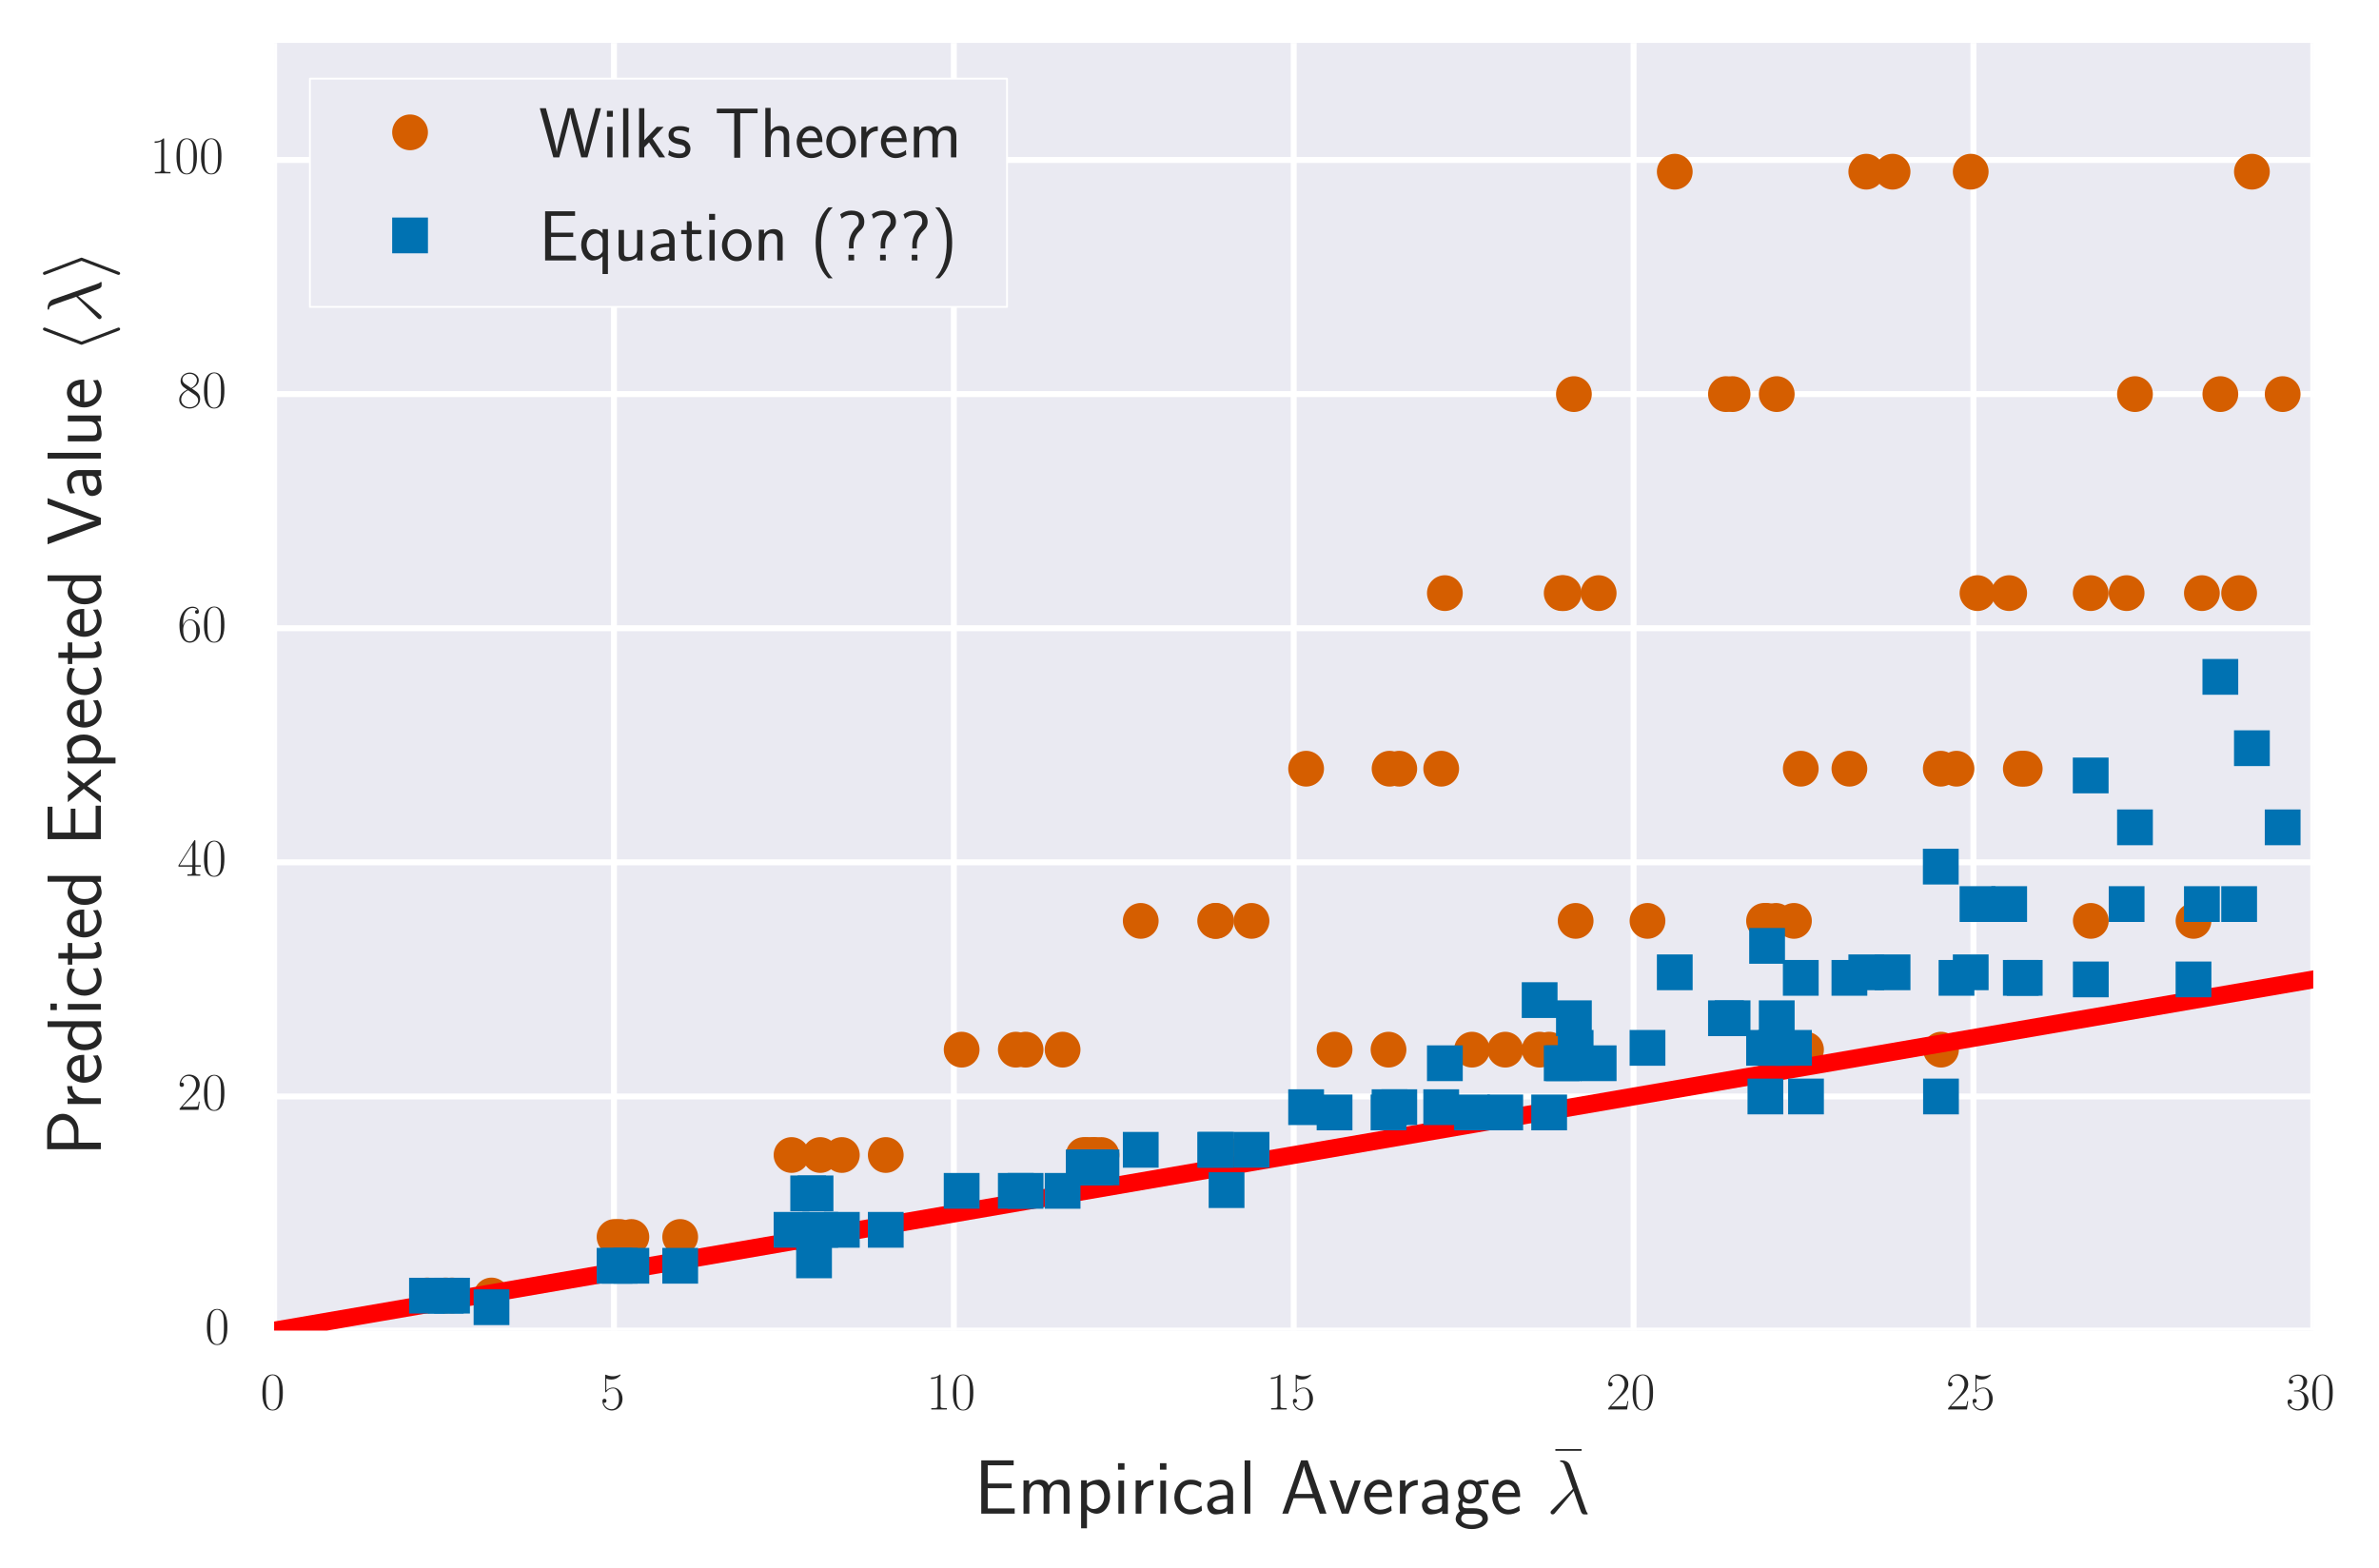 <?xml version="1.0" encoding="utf-8" standalone="no"?>
<!DOCTYPE svg PUBLIC "-//W3C//DTD SVG 1.1//EN"
  "http://www.w3.org/Graphics/SVG/1.1/DTD/svg11.dtd">
<!-- Created with matplotlib (http://matplotlib.org/) -->
<svg height="263pt" version="1.1" viewBox="0 0 399 263" width="399pt" xmlns="http://www.w3.org/2000/svg" xmlns:xlink="http://www.w3.org/1999/xlink">
 <defs>
  <style type="text/css">
*{stroke-linecap:butt;stroke-linejoin:round;stroke-miterlimit:100000;}
  </style>
 </defs>
 <g id="figure_1">
  <g id="patch_1">
   <path d="M 0 263.621 
L 399.782 263.621 
L 399.782 -0 
L 0 -0 
z
" style="fill:#ffffff;"/>
  </g>
  <g id="axes_1">
   <g id="patch_2">
    <path d="M 45.975 223.2 
L 387.975 223.2 
L 387.975 7.2 
L 45.975 7.2 
z
" style="fill:#eaeaf2;"/>
   </g>
   <g id="matplotlib.axis_1">
    <g id="xtick_1">
     <g id="line2d_1">
      <path clip-path="url(#pb724ab06e5)" d="M 45.975 223.2 
L 45.975 7.2 
" style="fill:none;stroke:#ffffff;stroke-linecap:round;"/>
     </g>
     <g id="line2d_2">
      <defs>
       <path d="M 0 0 
L 0 0 
" id="mc4957f6b92" style="stroke:#262626;"/>
      </defs>
      <g>
       <use style="fill:#262626;stroke:#262626;" x="45.975" xlink:href="#mc4957f6b92" y="223.2"/>
      </g>
     </g>
     <g id="line2d_3">
      <g>
       <use style="fill:#262626;stroke:#262626;" x="45.975" xlink:href="#mc4957f6b92" y="7.2"/>
      </g>
     </g>
     <g id="text_1">
      <!-- $0$ -->
      <defs>
       <path d="M 42 31.641 
C 42 37.75 41.906 48.125 37.703 56.109 
C 34 63.109 28.094 65.594 22.906 65.594 
C 18.094 65.594 12 63.406 8.203 56.203 
C 4.203 48.719 3.797 39.438 3.797 31.641 
C 3.797 25.953 3.906 17.281 7 9.672 
C 11.297 -0.609 19 -2 22.906 -2 
C 27.5 -2 34.5 -0.109 38.594 9.375 
C 41.594 16.281 42 24.359 42 31.641 
M 22.906 -0.406 
C 16.5 -0.406 12.703 5.078 11.297 12.688 
C 10.203 18.562 10.203 27.156 10.203 32.75 
C 10.203 40.438 10.203 46.828 11.5 52.922 
C 13.406 61.391 19 64 22.906 64 
C 27 64 32.297 61.297 34.203 53.125 
C 35.5 47.438 35.594 40.734 35.594 32.75 
C 35.594 26.25 35.594 18.266 34.406 12.375 
C 32.297 1.484 26.406 -0.406 22.906 -0.406 
" id="CMR17-48"/>
      </defs>
      <g style="fill:#262626;" transform="translate(43.671 236.427)scale(0.09 -0.09)">
       <use transform="scale(0.996)" xlink:href="#CMR17-48"/>
      </g>
     </g>
    </g>
    <g id="xtick_2">
     <g id="line2d_4">
      <path clip-path="url(#pb724ab06e5)" d="M 102.975 223.2 
L 102.975 7.2 
" style="fill:none;stroke:#ffffff;stroke-linecap:round;"/>
     </g>
     <g id="line2d_5">
      <g>
       <use style="fill:#262626;stroke:#262626;" x="102.975" xlink:href="#mc4957f6b92" y="223.2"/>
      </g>
     </g>
     <g id="line2d_6">
      <g>
       <use style="fill:#262626;stroke:#262626;" x="102.975" xlink:href="#mc4957f6b92" y="7.2"/>
      </g>
     </g>
     <g id="text_2">
      <!-- $5$ -->
      <defs>
       <path d="M 11.406 57.688 
C 12.406 57.281 16.5 56 20.703 56 
C 30 56 35.094 61.109 38 64.062 
C 38 64.953 38 65.5 37.406 65.5 
C 37.297 65.5 37.094 65.5 36.297 65.047 
C 32.797 63.406 28.703 62.078 23.703 62.078 
C 20.703 62.078 16.203 62.484 11.297 64.672 
C 10.203 65.172 10 65.172 9.906 65.172 
C 9.406 65.172 9.297 65.062 9.297 63.078 
L 9.297 34.422 
C 9.297 32.641 9.297 32.141 10.297 32.141 
C 10.797 32.141 11 32.344 11.5 33.031 
C 14.703 37.516 19.094 39.406 24.094 39.406 
C 27.594 39.406 35.094 37.219 35.094 20.141 
C 35.094 16.953 35.094 11.172 32.094 6.578 
C 29.594 2.484 25.703 0.391 21.406 0.391 
C 14.797 0.391 8.094 5 6.297 12.719 
C 6.703 12.609 7.5 12.422 7.906 12.422 
C 9.203 12.422 11.703 13.125 11.703 16.219 
C 11.703 18.906 9.797 20 7.906 20 
C 5.594 20 4.094 18.594 4.094 15.797 
C 4.094 7.094 11 -2 21.594 -2 
C 31.906 -2 41.703 6.875 41.703 19.75 
C 41.703 31.719 33.906 41 24.203 41 
C 19.094 41 14.797 39.109 11.406 35.531 
z
" id="CMR17-53"/>
      </defs>
      <g style="fill:#262626;" transform="translate(100.671 236.427)scale(0.09 -0.09)">
       <use transform="scale(0.996)" xlink:href="#CMR17-53"/>
      </g>
     </g>
    </g>
    <g id="xtick_3">
     <g id="line2d_7">
      <path clip-path="url(#pb724ab06e5)" d="M 159.975 223.2 
L 159.975 7.2 
" style="fill:none;stroke:#ffffff;stroke-linecap:round;"/>
     </g>
     <g id="line2d_8">
      <g>
       <use style="fill:#262626;stroke:#262626;" x="159.975" xlink:href="#mc4957f6b92" y="223.2"/>
      </g>
     </g>
     <g id="line2d_9">
      <g>
       <use style="fill:#262626;stroke:#262626;" x="159.975" xlink:href="#mc4957f6b92" y="7.2"/>
      </g>
     </g>
     <g id="text_3">
      <!-- $10$ -->
      <defs>
       <path d="M 26.594 63.406 
C 26.594 65.5 26.5 65.5 25.094 65.5 
C 21.203 61.188 15.297 59.797 9.703 59.797 
C 9.406 59.797 8.906 59.797 8.797 59.5 
C 8.703 59.297 8.703 59.094 8.703 57 
C 11.797 57 17 57.594 21 59.984 
L 21 7.203 
C 21 3.688 20.797 2.5 12.203 2.5 
L 9.203 2.5 
L 9.203 0 
C 14 0 19 0 23.797 0 
C 28.594 0 33.594 0 38.406 0 
L 38.406 2.5 
L 35.406 2.5 
C 26.797 2.5 26.594 3.594 26.594 7.156 
z
" id="CMR17-49"/>
      </defs>
      <g style="fill:#262626;" transform="translate(155.367 236.427)scale(0.09 -0.09)">
       <use transform="scale(0.996)" xlink:href="#CMR17-49"/>
       <use transform="translate(45.69 0.0)scale(0.996)" xlink:href="#CMR17-48"/>
      </g>
     </g>
    </g>
    <g id="xtick_4">
     <g id="line2d_10">
      <path clip-path="url(#pb724ab06e5)" d="M 216.975 223.2 
L 216.975 7.2 
" style="fill:none;stroke:#ffffff;stroke-linecap:round;"/>
     </g>
     <g id="line2d_11">
      <g>
       <use style="fill:#262626;stroke:#262626;" x="216.975" xlink:href="#mc4957f6b92" y="223.2"/>
      </g>
     </g>
     <g id="line2d_12">
      <g>
       <use style="fill:#262626;stroke:#262626;" x="216.975" xlink:href="#mc4957f6b92" y="7.2"/>
      </g>
     </g>
     <g id="text_4">
      <!-- $15$ -->
      <g style="fill:#262626;" transform="translate(212.367 236.427)scale(0.09 -0.09)">
       <use transform="scale(0.996)" xlink:href="#CMR17-49"/>
       <use transform="translate(45.69 0.0)scale(0.996)" xlink:href="#CMR17-53"/>
      </g>
     </g>
    </g>
    <g id="xtick_5">
     <g id="line2d_13">
      <path clip-path="url(#pb724ab06e5)" d="M 273.975 223.2 
L 273.975 7.2 
" style="fill:none;stroke:#ffffff;stroke-linecap:round;"/>
     </g>
     <g id="line2d_14">
      <g>
       <use style="fill:#262626;stroke:#262626;" x="273.975" xlink:href="#mc4957f6b92" y="223.2"/>
      </g>
     </g>
     <g id="line2d_15">
      <g>
       <use style="fill:#262626;stroke:#262626;" x="273.975" xlink:href="#mc4957f6b92" y="7.2"/>
      </g>
     </g>
     <g id="text_5">
      <!-- $20$ -->
      <defs>
       <path d="M 41.703 15.453 
L 39.906 15.453 
C 38.906 8.375 38.094 7.172 37.703 6.562 
C 37.203 5.766 30 5.766 28.594 5.766 
L 9.406 5.766 
C 13 9.672 20 16.75 28.5 24.953 
C 34.594 30.734 41.703 37.531 41.703 47.422 
C 41.703 59.219 32.297 66 21.797 66 
C 10.797 66 4.094 56.312 4.094 47.344 
C 4.094 43.438 7 42.938 8.203 42.938 
C 9.203 42.938 12.203 43.547 12.203 47.031 
C 12.203 50.109 9.594 51 8.203 51 
C 7.594 51 7 50.906 6.594 50.703 
C 8.5 59.219 14.297 63.406 20.406 63.406 
C 29.094 63.406 34.797 56.516 34.797 47.422 
C 34.797 38.734 29.703 31.25 24 24.75 
L 4.094 2.281 
L 4.094 0 
L 39.297 0 
z
" id="CMR17-50"/>
      </defs>
      <g style="fill:#262626;" transform="translate(269.367 236.427)scale(0.09 -0.09)">
       <use transform="scale(0.996)" xlink:href="#CMR17-50"/>
       <use transform="translate(45.69 0.0)scale(0.996)" xlink:href="#CMR17-48"/>
      </g>
     </g>
    </g>
    <g id="xtick_6">
     <g id="line2d_16">
      <path clip-path="url(#pb724ab06e5)" d="M 330.975 223.2 
L 330.975 7.2 
" style="fill:none;stroke:#ffffff;stroke-linecap:round;"/>
     </g>
     <g id="line2d_17">
      <g>
       <use style="fill:#262626;stroke:#262626;" x="330.975" xlink:href="#mc4957f6b92" y="223.2"/>
      </g>
     </g>
     <g id="line2d_18">
      <g>
       <use style="fill:#262626;stroke:#262626;" x="330.975" xlink:href="#mc4957f6b92" y="7.2"/>
      </g>
     </g>
     <g id="text_6">
      <!-- $25$ -->
      <g style="fill:#262626;" transform="translate(326.367 236.427)scale(0.09 -0.09)">
       <use transform="scale(0.996)" xlink:href="#CMR17-50"/>
       <use transform="translate(45.69 0.0)scale(0.996)" xlink:href="#CMR17-53"/>
      </g>
     </g>
    </g>
    <g id="xtick_7">
     <g id="line2d_19">
      <path clip-path="url(#pb724ab06e5)" d="M 387.975 223.2 
L 387.975 7.2 
" style="fill:none;stroke:#ffffff;stroke-linecap:round;"/>
     </g>
     <g id="line2d_20">
      <g>
       <use style="fill:#262626;stroke:#262626;" x="387.975" xlink:href="#mc4957f6b92" y="223.2"/>
      </g>
     </g>
     <g id="line2d_21">
      <g>
       <use style="fill:#262626;stroke:#262626;" x="387.975" xlink:href="#mc4957f6b92" y="7.2"/>
      </g>
     </g>
     <g id="text_7">
      <!-- $30$ -->
      <defs>
       <path d="M 22.094 33.703 
C 31 33.703 34.906 25.969 34.906 17.031 
C 34.906 5 28.5 0.391 22.703 0.391 
C 17.406 0.391 8.797 3.031 6.094 10.828 
C 6.594 10.625 7.094 10.625 7.594 10.625 
C 10 10.625 11.797 12.219 11.797 14.812 
C 11.797 17.703 9.594 19 7.594 19 
C 5.906 19 3.297 18.203 3.297 14.469 
C 3.297 5.234 12.297 -2 22.906 -2 
C 34 -2 42.5 6.719 42.5 16.953 
C 42.5 26.672 34.5 33.688 25 34.797 
C 32.594 36.375 39.906 43.062 39.906 52.016 
C 39.906 59.688 32 65.297 23 65.297 
C 13.906 65.297 5.906 59.828 5.906 52.016 
C 5.906 48.594 8.5 48 9.797 48 
C 11.906 48 13.703 49.297 13.703 51.891 
C 13.703 54.469 11.906 55.766 9.797 55.766 
C 9.406 55.766 8.906 55.766 8.5 55.578 
C 11.406 61.859 19.297 63 22.797 63 
C 26.297 63 32.906 61.328 32.906 51.875 
C 32.906 49.109 32.5 44.188 29.094 39.844 
C 26.094 36 22.703 36 19.406 35.688 
C 18.906 35.688 16.594 35.453 16.203 35.453 
C 15.5 35.359 15.094 35.266 15.094 34.5 
C 15.094 33.797 15.203 33.703 17.203 33.703 
z
" id="CMR17-51"/>
      </defs>
      <g style="fill:#262626;" transform="translate(383.367 236.427)scale(0.09 -0.09)">
       <use transform="scale(0.996)" xlink:href="#CMR17-51"/>
       <use transform="translate(45.69 0.0)scale(0.996)" xlink:href="#CMR17-48"/>
      </g>
     </g>
    </g>
    <g id="text_8">
     <!-- Empirical Average $\bar{\lambda}$ -->
     <defs>
      <path d="M 14.906 21.297 
C 14.906 30.703 21.797 37 30.594 37 
L 30.594 43.578 
C 24.203 43.578 18.203 40.391 14.594 35.203 
L 14.594 43.094 
L 7.5 43.094 
L 7.5 0 
L 14.906 0 
z
" id="CMSS17-114"/>
      <path d="M 15.297 65.359 
L 6.906 65.359 
L 6.906 57 
L 15.297 57 
z
M 14.797 42.797 
L 7.406 42.797 
L 7.406 0 
L 14.797 0 
z
" id="CMSS17-105"/>
      <path d="M 44.5 43.875 
C 38.797 43.875 33.906 42.781 29.906 40.891 
C 26.594 43.391 23.203 43.875 20.906 43.875 
C 12.203 43.875 5.594 36.703 5.594 28.344 
C 5.594 22.938 8.594 18.859 8.797 18.672 
C 7 16.172 6 13.484 6 10.5 
C 6 7 7.406 4.516 8.5 3.125 
C 3.297 -0.047 2.594 -4.906 2.594 -6.797 
C 2.594 -14.031 11.703 -20 23.406 -20 
C 35.203 -20 44.297 -14.031 44.297 -6.688 
C 44.297 7 29 7 24.797 7 
L 16.703 7 
C 15.203 7 11.203 7 11.203 12.359 
C 11.203 14.391 12.094 15.688 12.203 15.781 
C 13.703 14.688 16.797 13 20.906 13 
C 29.203 13 36.094 19.969 36.094 28.547 
C 36.094 33.312 33.906 36.797 33 38 
L 33.297 38 
C 33.594 38 37.797 38 39.297 38 
C 42.5 38 42.797 37.938 45.594 37.797 
z
M 20.906 18.469 
C 17.5 18.469 12.703 20.547 12.703 28.484 
C 12.703 37.109 18.203 38.5 20.797 38.5 
C 24.203 38.5 29 36.422 29 28.484 
C 29 19.859 23.5 18.469 20.906 18.469 
M 24.703 -0.156 
C 27.094 -0.156 37.203 -0.156 37.203 -6.906 
C 37.203 -11.156 31 -14.516 23.5 -14.516 
C 15.906 -14.516 9.703 -11.25 9.703 -6.797 
C 9.703 -6.297 9.703 -0.156 16.594 -0.156 
z
" id="CMSS17-103"/>
      <path d="M 15.094 5.203 
C 18.406 2.016 22.906 -0.078 27.703 -0.078 
C 37 -0.078 45 9.422 45 22.062 
C 45 33.734 39 44 30.406 44 
C 25.406 44 19.406 42.219 14.906 38.625 
L 14.906 43.203 
L 7.5 43.203 
L 7.5 -19 
L 15.094 -19 
z
M 15.094 32.812 
C 15.906 34 19.297 37.734 24.797 37.734 
C 31.797 37.734 37.406 30.625 37.406 22.062 
C 37.406 12.297 30.594 6 23.906 6 
C 21.906 6 19.797 6.484 17.797 8.172 
C 15.094 10.531 15.094 12 15.094 13.391 
z
" id="CMSS17-112"/>
      <path d="M 39.094 21.516 
C 39.094 24.844 38.906 31.297 35.703 36.641 
C 32.203 42.391 26.5 44 22.203 44 
C 11.797 44 3 34.188 3 21.484 
C 3 9.094 12.094 -1 23.594 -1 
C 28.094 -1 33.594 0.297 38.594 3.875 
C 38.594 4.281 38.406 6.469 38.297 6.562 
C 38.297 6.766 38 9.844 38 10.25 
C 33.203 6.359 27.703 5.078 23.703 5.078 
C 17.297 5.078 10.406 10.422 10.094 21.516 
z
M 10.906 27 
C 12.203 32.562 16.594 37.828 22.203 37.828 
C 23.703 37.828 30.703 37.828 32.5 27 
z
" id="CMSS17-101"/>
      <path d="M 41.797 43 
L 34 43 
L 27.297 24.312 
C 25.203 18.203 22.203 9.797 21.703 5.5 
L 21.594 5.5 
C 21.406 7.312 20.594 9.906 20.094 11.703 
C 19.5 13.906 18.703 16.5 18.094 18.312 
L 9.297 43 
L 1.297 43 
L 17.094 0 
L 26 0 
z
" id="CMSS17-118"/>
      <path d="M 14.797 69 
L 7.406 69 
L 7.406 0 
L 14.797 0 
z
" id="CMSS17-108"/>
      <path d="M 67 29.328 
C 67 36.062 65.297 44 54.094 44 
C 46.594 44 42.094 39.312 40.094 36.422 
C 38.297 41.719 34.094 44 28.094 44 
C 21.297 44 17 40.125 14.703 37.328 
L 14.703 43.094 
L 7.406 43.094 
L 7.406 0 
L 15 0 
L 15 24.359 
C 15 30.297 17.203 37.938 24.297 37.938 
C 33.406 37.938 33.406 31.5 33.406 28.578 
L 33.406 0 
L 41 0 
L 41 24.359 
C 41 30.297 43.203 37.938 50.297 37.938 
C 59.406 37.938 59.406 31.5 59.406 28.578 
L 59.406 0 
L 67 0 
z
" id="CMSS17-109"/>
      <path d="M 30.594 6.766 
C 22.594 6.766 19 6.766 17.203 6.766 
L 17.203 32.922 
L 48.203 32.922 
L 48.203 39 
L 17.203 39 
L 17.203 62.641 
L 30.094 62.641 
C 31.297 62.641 32.5 62.641 33.703 62.641 
L 50.797 62.641 
L 50.797 69 
L 8.797 69 
L 8.797 0 
L 52.094 0 
L 52.094 6.766 
z
" id="CMSS17-69"/>
      <path d="M 37.594 27.984 
C 37.594 37.375 30.906 43.875 21.906 43.875 
C 17.5 43.875 12.703 43.078 7.203 39.891 
L 7.797 33.359 
C 10.297 35.125 14.594 38 21.797 38 
C 26.906 38 30 34.062 30 27.844 
L 30 24 
C 14 24 4 19.344 4 11.344 
C 4 7.203 6.5 -1 14.797 -1 
C 16.297 -1 24.406 -1 30.203 3.391 
L 30.203 -0.297 
L 37.594 -0.297 
z
M 30 12.75 
C 30 10.953 30 8.562 27 6.781 
C 24.406 5.078 21.094 5.078 19.703 5.078 
C 14.703 5.078 11.297 7.984 11.297 11.625 
C 11.297 18.922 26.906 18.922 30 18.922 
z
" id="CMSS17-97"/>
      <path d="M 39.906 55 
L 39.906 57.281 
L 5.906 57.281 
L 5.906 55 
z
" id="CMR17-22"/>
      <path d="M 38.5 39.703 
C 38.5 40.391 33.906 42.406 32.703 42.797 
C 29.406 44 25.203 44 24.094 44 
C 11.094 44 3.297 32.703 3.297 21.297 
C 3.297 9.297 12 -1 23.703 -1 
C 30.406 -1 35.203 1.188 39.094 3.781 
L 38.5 10.375 
C 34.203 7.078 29.203 5.266 23.797 5.266 
C 16 5.266 10.906 12.094 10.906 21.391 
C 10.906 28.609 14.203 37.719 24.203 37.719 
C 29.703 37.719 32.797 36.609 37.406 33.516 
z
" id="CMSS17-99"/>
      <path d="M 35.5 69 
L 26.906 69 
L 2.594 0 
L 10.203 0 
L 17.203 20 
L 44 20 
L 51.094 0 
L 59.797 0 
z
M 42.094 25.578 
L 19.094 25.578 
C 23.906 39.5 29.906 56.844 30.594 61.328 
L 30.703 61.328 
C 31.406 57.234 33.406 51.266 35.094 46.188 
z
" id="CMSS17-65"/>
      <path d="M 30.906 61.953 
C 28.406 69 20.5 69 19.203 69 
C 18.594 69 17.5 69 17.5 68 
C 17.5 67.219 18.094 67.109 18.594 67.016 
C 20.094 66.812 21.297 66.609 22.906 63.75 
C 23.906 61.859 34.203 32.172 34.203 31.969 
C 34.203 31.875 34.094 31.766 33.297 30.969 
L 7.297 4.859 
C 6.094 3.656 5.297 2.859 5.297 1.594 
C 5.297 0.188 6.5 -1 8.094 -1 
C 8.5 -1 9.594 -0.797 10.203 -0.203 
C 11.797 1.281 26.094 18.656 35.203 29.391 
C 37.797 21.609 41 12.453 44.094 4.078 
C 44.594 2.594 45.094 1.188 46.5 -0.094 
C 47.5 -1 47.703 -1 50.5 -1 
L 52.406 -1 
C 52.797 -1 53.5 -1 53.5 -0.203 
C 53.5 0.203 53.406 0.297 53 0.703 
C 52.094 1.797 51.406 3.578 51 4.781 
z
" id="CMMI12-21"/>
     </defs>
     <g style="fill:#262626;" transform="translate(163.434 253.903)scale(0.13 -0.13)">
      <use transform="scale(0.996)" xlink:href="#CMSS17-69"/>
      <use transform="translate(55.892 0.0)scale(0.996)" xlink:href="#CMSS17-109"/>
      <use transform="translate(130.121 0.0)scale(0.996)" xlink:href="#CMSS17-112"/>
      <use transform="translate(178.326 0.0)scale(0.996)" xlink:href="#CMSS17-105"/>
      <use transform="translate(200.507 0.0)scale(0.996)" xlink:href="#CMSS17-114"/>
      <use transform="translate(232.417 0.0)scale(0.996)" xlink:href="#CMSS17-105"/>
      <use transform="translate(254.597 0.0)scale(0.996)" xlink:href="#CMSS17-99"/>
      <use transform="translate(296.236 0.0)scale(0.996)" xlink:href="#CMSS17-97"/>
      <use transform="translate(341.158 0.0)scale(0.996)" xlink:href="#CMSS17-108"/>
      <use transform="translate(394.568 0.0)scale(0.996)" xlink:href="#CMSS17-65"/>
      <use transform="translate(456.786 0.0)scale(0.996)" xlink:href="#CMSS17-118"/>
      <use transform="translate(499.786 0.0)scale(0.996)" xlink:href="#CMSS17-101"/>
      <use transform="translate(541.425 0.0)scale(0.996)" xlink:href="#CMSS17-114"/>
      <use transform="translate(573.335 0.0)scale(0.996)" xlink:href="#CMSS17-97"/>
      <use transform="translate(618.257 0.0)scale(0.996)" xlink:href="#CMSS17-103"/>
      <use transform="translate(665.1 0.0)scale(0.996)" xlink:href="#CMSS17-101"/>
      <use transform="translate(743.575 26.297)scale(0.996)" xlink:href="#CMR17-22"/>
      <use transform="translate(737.968 0.0)scale(0.996)" xlink:href="#CMMI12-21"/>
     </g>
    </g>
   </g>
   <g id="matplotlib.axis_2">
    <g id="ytick_1">
     <g id="line2d_22">
      <path clip-path="url(#pb724ab06e5)" d="M 45.975 223.2 
L 387.975 223.2 
" style="fill:none;stroke:#ffffff;stroke-linecap:round;"/>
     </g>
     <g id="line2d_23">
      <g>
       <use style="fill:#262626;stroke:#262626;" x="45.975" xlink:href="#mc4957f6b92" y="223.2"/>
      </g>
     </g>
     <g id="line2d_24">
      <g>
       <use style="fill:#262626;stroke:#262626;" x="387.975" xlink:href="#mc4957f6b92" y="223.2"/>
      </g>
     </g>
     <g id="text_9">
      <!-- $0$ -->
      <g style="fill:#262626;" transform="translate(34.367 225.442)scale(0.09 -0.09)">
       <use transform="scale(0.996)" xlink:href="#CMR17-48"/>
      </g>
     </g>
    </g>
    <g id="ytick_2">
     <g id="line2d_25">
      <path clip-path="url(#pb724ab06e5)" d="M 45.975 183.927 
L 387.975 183.927 
" style="fill:none;stroke:#ffffff;stroke-linecap:round;"/>
     </g>
     <g id="line2d_26">
      <g>
       <use style="fill:#262626;stroke:#262626;" x="45.975" xlink:href="#mc4957f6b92" y="183.927"/>
      </g>
     </g>
     <g id="line2d_27">
      <g>
       <use style="fill:#262626;stroke:#262626;" x="387.975" xlink:href="#mc4957f6b92" y="183.927"/>
      </g>
     </g>
     <g id="text_10">
      <!-- $20$ -->
      <g style="fill:#262626;" transform="translate(29.759 186.169)scale(0.09 -0.09)">
       <use transform="scale(0.996)" xlink:href="#CMR17-50"/>
       <use transform="translate(45.69 0.0)scale(0.996)" xlink:href="#CMR17-48"/>
      </g>
     </g>
    </g>
    <g id="ytick_3">
     <g id="line2d_28">
      <path clip-path="url(#pb724ab06e5)" d="M 45.975 144.655 
L 387.975 144.655 
" style="fill:none;stroke:#ffffff;stroke-linecap:round;"/>
     </g>
     <g id="line2d_29">
      <g>
       <use style="fill:#262626;stroke:#262626;" x="45.975" xlink:href="#mc4957f6b92" y="144.655"/>
      </g>
     </g>
     <g id="line2d_30">
      <g>
       <use style="fill:#262626;stroke:#262626;" x="387.975" xlink:href="#mc4957f6b92" y="144.655"/>
      </g>
     </g>
     <g id="text_11">
      <!-- $40$ -->
      <defs>
       <path d="M 33.594 64.406 
C 33.594 66.5 33.5 66.5 31.703 66.5 
L 2 19.594 
L 2 17 
L 27.797 17 
L 27.797 7.141 
C 27.797 3.5 27.594 2.5 20.594 2.5 
L 18.703 2.5 
L 18.703 0 
C 21.906 0 27.297 0 30.703 0 
C 34.094 0 39.5 0 42.703 0 
L 42.703 2.5 
L 40.797 2.5 
C 33.797 2.5 33.594 3.5 33.594 7.141 
L 33.594 17 
L 43.797 17 
L 43.797 19.594 
L 33.594 19.594 
z
M 28.094 57.859 
L 28.094 19.594 
L 4 19.594 
z
" id="CMR17-52"/>
      </defs>
      <g style="fill:#262626;" transform="translate(29.759 146.896)scale(0.09 -0.09)">
       <use transform="scale(0.996)" xlink:href="#CMR17-52"/>
       <use transform="translate(45.69 0.0)scale(0.996)" xlink:href="#CMR17-48"/>
      </g>
     </g>
    </g>
    <g id="ytick_4">
     <g id="line2d_31">
      <path clip-path="url(#pb724ab06e5)" d="M 45.975 105.382 
L 387.975 105.382 
" style="fill:none;stroke:#ffffff;stroke-linecap:round;"/>
     </g>
     <g id="line2d_32">
      <g>
       <use style="fill:#262626;stroke:#262626;" x="45.975" xlink:href="#mc4957f6b92" y="105.382"/>
      </g>
     </g>
     <g id="line2d_33">
      <g>
       <use style="fill:#262626;stroke:#262626;" x="387.975" xlink:href="#mc4957f6b92" y="105.382"/>
      </g>
     </g>
     <g id="text_12">
      <!-- $60$ -->
      <defs>
       <path d="M 10.594 34 
C 10.594 57.656 21.797 63 28.297 63 
C 30.406 63 35.5 62.641 37.5 59 
C 35.906 59 32.906 59 32.906 55.516 
C 32.906 52.828 35.094 51.922 36.5 51.922 
C 37.406 51.922 40.094 52.312 40.094 55.625 
C 40.094 61.781 35.094 65.297 28.203 65.297 
C 16.297 65.297 3.797 52.969 3.797 31 
C 3.797 3.953 15.094 -2 23.094 -2 
C 32.797 -2 42 6.672 42 20.047 
C 42 32.516 33.906 41.594 23.703 41.594 
C 17.594 41.594 13.094 37.609 10.594 30.625 
z
M 23.094 0.391 
C 10.797 0.391 10.797 18.75 10.797 22.438 
C 10.797 29.625 14.203 40 23.5 40 
C 25.203 40 30.094 40 33.406 33.125 
C 35.203 29.219 35.203 25.141 35.203 20.141 
C 35.203 14.75 35.203 10.781 33.094 6.781 
C 30.906 2.672 27.703 0.391 23.094 0.391 
" id="CMR17-54"/>
      </defs>
      <g style="fill:#262626;" transform="translate(29.759 107.623)scale(0.09 -0.09)">
       <use transform="scale(0.996)" xlink:href="#CMR17-54"/>
       <use transform="translate(45.69 0.0)scale(0.996)" xlink:href="#CMR17-48"/>
      </g>
     </g>
    </g>
    <g id="ytick_5">
     <g id="line2d_34">
      <path clip-path="url(#pb724ab06e5)" d="M 45.975 66.109 
L 387.975 66.109 
" style="fill:none;stroke:#ffffff;stroke-linecap:round;"/>
     </g>
     <g id="line2d_35">
      <g>
       <use style="fill:#262626;stroke:#262626;" x="45.975" xlink:href="#mc4957f6b92" y="66.109"/>
      </g>
     </g>
     <g id="line2d_36">
      <g>
       <use style="fill:#262626;stroke:#262626;" x="387.975" xlink:href="#mc4957f6b92" y="66.109"/>
      </g>
     </g>
     <g id="text_13">
      <!-- $80$ -->
      <defs>
       <path d="M 27.203 35.375 
C 33.5 38.547 39.906 43.328 39.906 50.984 
C 39.906 60.016 31.094 65.297 23 65.297 
C 13.906 65.297 5.906 58.734 5.906 49.688 
C 5.906 47.203 6.5 42.922 10.406 39.141 
C 11.406 38.156 15.594 35.172 18.297 33.281 
C 13.797 30.984 3.297 25.531 3.297 14.594 
C 3.297 4.359 13.094 -2 22.797 -2 
C 33.5 -2 42.5 5.656 42.5 15.781 
C 42.5 24.844 36.406 29.016 32.406 31.703 
z
M 14.094 44.094 
C 13.297 44.594 9.297 47.672 9.297 52.359 
C 9.297 58.422 15.594 63 22.797 63 
C 30.703 63 36.5 57.438 36.5 50.969 
C 36.5 41.703 26.094 36.422 25.594 36.422 
C 25.5 36.422 25.406 36.422 24.594 37.031 
z
M 32.5 23.734 
C 34 22.641 38.797 19.375 38.797 13.297 
C 38.797 5.953 31.406 0.391 23 0.391 
C 13.906 0.391 7 6.844 7 14.688 
C 7 22.547 13.094 29.094 20 32.188 
z
" id="CMR17-56"/>
      </defs>
      <g style="fill:#262626;" transform="translate(29.759 68.351)scale(0.09 -0.09)">
       <use transform="scale(0.996)" xlink:href="#CMR17-56"/>
       <use transform="translate(45.69 0.0)scale(0.996)" xlink:href="#CMR17-48"/>
      </g>
     </g>
    </g>
    <g id="ytick_6">
     <g id="line2d_37">
      <path clip-path="url(#pb724ab06e5)" d="M 45.975 26.836 
L 387.975 26.836 
" style="fill:none;stroke:#ffffff;stroke-linecap:round;"/>
     </g>
     <g id="line2d_38">
      <g>
       <use style="fill:#262626;stroke:#262626;" x="45.975" xlink:href="#mc4957f6b92" y="26.836"/>
      </g>
     </g>
     <g id="line2d_39">
      <g>
       <use style="fill:#262626;stroke:#262626;" x="387.975" xlink:href="#mc4957f6b92" y="26.836"/>
      </g>
     </g>
     <g id="text_14">
      <!-- $100$ -->
      <g style="fill:#262626;" transform="translate(25.151 29.078)scale(0.09 -0.09)">
       <use transform="scale(0.996)" xlink:href="#CMR17-49"/>
       <use transform="translate(45.69 0.0)scale(0.996)" xlink:href="#CMR17-48"/>
       <use transform="translate(91.381 0.0)scale(0.996)" xlink:href="#CMR17-48"/>
      </g>
     </g>
    </g>
    <g id="text_15">
     <!-- Predicted Expected Value $\langle \lambda \rangle$ -->
     <defs>
      <path d="M 40.906 42.797 
L 33.297 42.797 
L 33.297 15.188 
C 33.297 7.781 27.906 4.781 22.203 4.781 
C 15.594 4.781 15 6.984 15 11.078 
L 15 42.797 
L 7.406 42.797 
L 7.406 10.594 
C 7.406 2.797 10.094 -1 17 -1 
C 20.406 -1 28.094 -0.203 33.5 4.781 
L 33.5 0 
L 40.906 0 
z
" id="CMSS17-117"/>
      <path d="M 16.703 37 
L 29.703 37 
L 29.703 42.766 
L 16.703 42.766 
L 16.703 55 
L 9.594 55 
L 9.594 42.766 
L 1.703 42.766 
L 1.703 37 
L 9.406 37 
L 9.406 11.703 
C 9.406 6 10.703 -1 17.297 -1 
C 22.297 -1 26.906 0.391 31.297 2.688 
L 29.703 8.562 
C 27.297 6.469 24.406 5.266 21.297 5.266 
C 16.906 5.266 16.703 10.875 16.703 13.375 
z
" id="CMSS17-116"/>
      <path d="M 40.797 69 
L 33.406 69 
L 33.406 38.094 
C 30.297 40.672 25.203 43.062 19.594 43.062 
C 10.5 43.062 3.297 33.297 3.297 21.031 
C 3.297 8.781 10.406 -1 19.297 -1 
C 26.203 -1 30.797 2.688 33.203 4.781 
L 33.203 -0.203 
L 40.797 -0.203 
z
M 33.203 13.062 
C 33.203 11.672 33.203 10.203 30.094 7.531 
C 28.094 5.859 25.703 5.078 23.406 5.078 
C 18 5.078 10.906 9 10.906 20.938 
C 10.906 33.344 18.906 37 24.406 37 
C 28.094 37 31.094 35.219 33.203 32.266 
z
" id="CMSS17-100"/>
      <path d="M 27.297 23.297 
C 27.797 24.5 27.797 24.703 27.797 25 
C 27.797 25.297 27.797 25.5 27.297 26.703 
L 9.797 72.703 
C 9.203 74.406 8.594 75 7.5 75 
C 6.406 75 5.5 74.094 5.5 73 
C 5.5 72.703 5.5 72.5 6 71.406 
L 23.703 25 
L 6 -21.203 
C 5.5 -22.297 5.5 -22.5 5.5 -23 
C 5.5 -24.094 6.406 -25 7.5 -25 
C 8.797 -25 9.203 -24 9.594 -23 
z
" id="CMSY10-105"/>
      <path d="M 32.797 71.203 
C 33.297 72.297 33.297 72.5 33.297 73 
C 33.297 74.094 32.406 75 31.297 75 
C 30.406 75 29.703 74.5 29 72.703 
L 11.5 26.797 
C 11.297 26.203 11 25.594 11 25 
C 11 24.703 11 24.5 11.5 23.297 
L 29 -22.594 
C 29.406 -23.703 29.906 -25 31.297 -25 
C 32.406 -25 33.297 -24.094 33.297 -23 
C 33.297 -22.703 33.297 -22.5 32.797 -21.406 
L 15.094 25 
z
" id="CMSY10-104"/>
      <path d="M 61.094 69 
L 53.297 69 
L 36 21.281 
C 35.5 19.891 32.406 10.75 31.797 7.562 
L 31.703 7.562 
C 30.906 11.344 27.703 20.188 26 25.062 
L 14.406 57.375 
L 10.094 69 
L 1.297 69 
L 26.797 0 
L 35.594 0 
z
" id="CMSS17-86"/>
      <path d="M 32.906 29 
C 44.906 29 54.703 38.328 54.703 49.344 
C 54.703 60.156 45.297 69.578 32.297 69.578 
L 8.906 69.578 
L 8.906 0 
L 17.297 0 
L 17.297 29 
z
M 30.094 64 
C 41.703 64 46.797 56.672 46.797 49.328 
C 46.797 42.5 42.094 34.781 30.094 34.781 
L 17.094 34.781 
L 17.094 64 
z
" id="CMSS17-80"/>
      <path d="M 24.797 22.094 
L 41.5 42.797 
L 32.797 42.797 
L 21.297 27.766 
L 9.406 42.797 
L 0.5 42.797 
L 17.797 22.094 
L 0 0 
L 8.797 0 
L 21.297 17.516 
L 34.297 0 
L 43.094 0 
z
" id="CMSS17-120"/>
     </defs>
     <g style="fill:#262626;" transform="translate(16.914 193.92)rotate(-90.0)scale(0.13 -0.13)">
      <use transform="scale(0.996)" xlink:href="#CMSS17-80"/>
      <use transform="translate(59.736 0.0)scale(0.996)" xlink:href="#CMSS17-114"/>
      <use transform="translate(91.645 0.0)scale(0.996)" xlink:href="#CMSS17-101"/>
      <use transform="translate(133.284 0.0)scale(0.996)" xlink:href="#CMSS17-100"/>
      <use transform="translate(181.489 0.0)scale(0.996)" xlink:href="#CMSS17-105"/>
      <use transform="translate(203.67 0.0)scale(0.996)" xlink:href="#CMSS17-99"/>
      <use transform="translate(245.309 0.0)scale(0.996)" xlink:href="#CMSS17-116"/>
      <use transform="translate(279.14 0.0)scale(0.996)" xlink:href="#CMSS17-101"/>
      <use transform="translate(320.779 0.0)scale(0.996)" xlink:href="#CMSS17-100"/>
      <use transform="translate(400.213 0.0)scale(0.996)" xlink:href="#CMSS17-69"/>
      <use transform="translate(456.105 0.0)scale(0.996)" xlink:href="#CMSS17-120"/>
      <use transform="translate(499.105 0.0)scale(0.996)" xlink:href="#CMSS17-112"/>
      <use transform="translate(549.913 0.0)scale(0.996)" xlink:href="#CMSS17-101"/>
      <use transform="translate(591.551 0.0)scale(0.996)" xlink:href="#CMSS17-99"/>
      <use transform="translate(633.19 0.0)scale(0.996)" xlink:href="#CMSS17-116"/>
      <use transform="translate(667.022 0.0)scale(0.996)" xlink:href="#CMSS17-101"/>
      <use transform="translate(708.661 0.0)scale(0.996)" xlink:href="#CMSS17-100"/>
      <use transform="translate(788.095 0.0)scale(0.996)" xlink:href="#CMSS17-86"/>
      <use transform="translate(847.71 0.0)scale(0.996)" xlink:href="#CMSS17-97"/>
      <use transform="translate(892.632 0.0)scale(0.996)" xlink:href="#CMSS17-108"/>
      <use transform="translate(914.813 0.0)scale(0.996)" xlink:href="#CMSS17-117"/>
      <use transform="translate(963.018 0.0)scale(0.996)" xlink:href="#CMSS17-101"/>
      <use transform="translate(1035.886 0.0)scale(0.996)" xlink:href="#CMSY10-104"/>
      <use transform="translate(1074.629 0.0)scale(0.996)" xlink:href="#CMMI12-21"/>
      <use transform="translate(1131.533 0.0)scale(0.996)" xlink:href="#CMSY10-105"/>
     </g>
    </g>
   </g>
   <g id="line2d_40">
    <defs>
     <path d="M 0 3 
C 0.796 3 1.559 2.684 2.121 2.121 
C 2.684 1.559 3 0.796 3 0 
C 3 -0.796 2.684 -1.559 2.121 -2.121 
C 1.559 -2.684 0.796 -3 0 -3 
C -0.796 -3 -1.559 -2.684 -2.121 -2.121 
C -2.684 -1.559 -3 -0.796 -3 0 
C -3 0.796 -2.684 1.559 -2.121 2.121 
C -1.559 2.684 -0.796 3 0 3 
z
" id="mbd9f72b33d"/>
    </defs>
    <g>
     <use style="fill:#d55e00;" x="74.757" xlink:href="#mbd9f72b33d" y="217.309"/>
     <use style="fill:#d55e00;" x="75.815" xlink:href="#mbd9f72b33d" y="217.309"/>
     <use style="fill:#d55e00;" x="71.612" xlink:href="#mbd9f72b33d" y="217.309"/>
     <use style="fill:#d55e00;" x="103.073" xlink:href="#mbd9f72b33d" y="207.491"/>
     <use style="fill:#d55e00;" x="114.081" xlink:href="#mbd9f72b33d" y="207.491"/>
     <use style="fill:#d55e00;" x="105.892" xlink:href="#mbd9f72b33d" y="207.491"/>
     <use style="fill:#d55e00;" x="103.933" xlink:href="#mbd9f72b33d" y="207.491"/>
     <use style="fill:#d55e00;" x="132.755" xlink:href="#mbd9f72b33d" y="193.745"/>
     <use style="fill:#d55e00;" x="141.192" xlink:href="#mbd9f72b33d" y="193.745"/>
     <use style="fill:#d55e00;" x="137.576" xlink:href="#mbd9f72b33d" y="193.745"/>
     <use style="fill:#d55e00;" x="148.558" xlink:href="#mbd9f72b33d" y="193.745"/>
     <use style="fill:#d55e00;" x="161.286" xlink:href="#mbd9f72b33d" y="176.073"/>
     <use style="fill:#d55e00;" x="170.369" xlink:href="#mbd9f72b33d" y="176.073"/>
     <use style="fill:#d55e00;" x="172.008" xlink:href="#mbd9f72b33d" y="176.073"/>
     <use style="fill:#d55e00;" x="178.216" xlink:href="#mbd9f72b33d" y="176.073"/>
     <use style="fill:#d55e00;" x="191.321" xlink:href="#mbd9f72b33d" y="154.473"/>
     <use style="fill:#d55e00;" x="203.807" xlink:href="#mbd9f72b33d" y="154.473"/>
     <use style="fill:#d55e00;" x="203.974" xlink:href="#mbd9f72b33d" y="154.473"/>
     <use style="fill:#d55e00;" x="209.903" xlink:href="#mbd9f72b33d" y="154.473"/>
     <use style="fill:#d55e00;" x="219.059" xlink:href="#mbd9f72b33d" y="128.945"/>
     <use style="fill:#d55e00;" x="234.681" xlink:href="#mbd9f72b33d" y="128.945"/>
     <use style="fill:#d55e00;" x="233.056" xlink:href="#mbd9f72b33d" y="128.945"/>
     <use style="fill:#d55e00;" x="241.716" xlink:href="#mbd9f72b33d" y="128.945"/>
     <use style="fill:#d55e00;" x="242.33" xlink:href="#mbd9f72b33d" y="99.491"/>
     <use style="fill:#d55e00;" x="262.265" xlink:href="#mbd9f72b33d" y="99.491"/>
     <use style="fill:#d55e00;" x="261.925" xlink:href="#mbd9f72b33d" y="99.491"/>
     <use style="fill:#d55e00;" x="268.125" xlink:href="#mbd9f72b33d" y="99.491"/>
     <use style="fill:#d55e00;" x="263.972" xlink:href="#mbd9f72b33d" y="66.109"/>
     <use style="fill:#d55e00;" x="289.473" xlink:href="#mbd9f72b33d" y="66.109"/>
     <use style="fill:#d55e00;" x="290.585" xlink:href="#mbd9f72b33d" y="66.109"/>
     <use style="fill:#d55e00;" x="297.991" xlink:href="#mbd9f72b33d" y="66.109"/>
     <use style="fill:#d55e00;" x="280.888" xlink:href="#mbd9f72b33d" y="28.8"/>
     <use style="fill:#d55e00;" x="313.007" xlink:href="#mbd9f72b33d" y="28.8"/>
     <use style="fill:#d55e00;" x="317.417" xlink:href="#mbd9f72b33d" y="28.8"/>
     <use style="fill:#d55e00;" x="330.524" xlink:href="#mbd9f72b33d" y="28.8"/>
     <use style="fill:#d55e00;" x="82.434" xlink:href="#mbd9f72b33d" y="217.309"/>
     <use style="fill:#d55e00;" x="136.779" xlink:href="#mbd9f72b33d" y="207.491"/>
     <use style="fill:#d55e00;" x="135.546" xlink:href="#mbd9f72b33d" y="207.491"/>
     <use style="fill:#d55e00;" x="184.739" xlink:href="#mbd9f72b33d" y="193.745"/>
     <use style="fill:#d55e00;" x="183.705" xlink:href="#mbd9f72b33d" y="193.745"/>
     <use style="fill:#d55e00;" x="181.758" xlink:href="#mbd9f72b33d" y="193.745"/>
     <use style="fill:#d55e00;" x="183.235" xlink:href="#mbd9f72b33d" y="193.745"/>
     <use style="fill:#d55e00;" x="182.345" xlink:href="#mbd9f72b33d" y="193.745"/>
     <use style="fill:#d55e00;" x="232.879" xlink:href="#mbd9f72b33d" y="176.073"/>
     <use style="fill:#d55e00;" x="223.829" xlink:href="#mbd9f72b33d" y="176.073"/>
     <use style="fill:#d55e00;" x="259.821" xlink:href="#mbd9f72b33d" y="176.073"/>
     <use style="fill:#d55e00;" x="252.457" xlink:href="#mbd9f72b33d" y="176.073"/>
     <use style="fill:#d55e00;" x="246.877" xlink:href="#mbd9f72b33d" y="176.073"/>
     <use style="fill:#d55e00;" x="276.314" xlink:href="#mbd9f72b33d" y="154.473"/>
     <use style="fill:#d55e00;" x="264.263" xlink:href="#mbd9f72b33d" y="154.473"/>
     <use style="fill:#d55e00;" x="297.858" xlink:href="#mbd9f72b33d" y="154.473"/>
     <use style="fill:#d55e00;" x="300.876" xlink:href="#mbd9f72b33d" y="154.473"/>
     <use style="fill:#d55e00;" x="295.862" xlink:href="#mbd9f72b33d" y="154.473"/>
     <use style="fill:#d55e00;" x="310.176" xlink:href="#mbd9f72b33d" y="128.945"/>
     <use style="fill:#d55e00;" x="302.022" xlink:href="#mbd9f72b33d" y="128.945"/>
     <use style="fill:#d55e00;" x="328.14" xlink:href="#mbd9f72b33d" y="128.945"/>
     <use style="fill:#d55e00;" x="339.582" xlink:href="#mbd9f72b33d" y="128.945"/>
     <use style="fill:#d55e00;" x="338.929" xlink:href="#mbd9f72b33d" y="128.945"/>
     <use style="fill:#d55e00;" x="336.974" xlink:href="#mbd9f72b33d" y="99.491"/>
     <use style="fill:#d55e00;" x="331.658" xlink:href="#mbd9f72b33d" y="99.491"/>
     <use style="fill:#d55e00;" x="356.671" xlink:href="#mbd9f72b33d" y="99.491"/>
     <use style="fill:#d55e00;" x="369.296" xlink:href="#mbd9f72b33d" y="99.491"/>
     <use style="fill:#d55e00;" x="375.543" xlink:href="#mbd9f72b33d" y="99.491"/>
     <use style="fill:#d55e00;" x="136.529" xlink:href="#mbd9f72b33d" y="207.491"/>
     <use style="fill:#d55e00;" x="205.716" xlink:href="#mbd9f72b33d" y="193.745"/>
     <use style="fill:#d55e00;" x="258.225" xlink:href="#mbd9f72b33d" y="176.073"/>
     <use style="fill:#d55e00;" x="296.373" xlink:href="#mbd9f72b33d" y="154.473"/>
     <use style="fill:#d55e00;" x="325.503" xlink:href="#mbd9f72b33d" y="128.945"/>
     <use style="fill:#d55e00;" x="350.646" xlink:href="#mbd9f72b33d" y="99.491"/>
     <use style="fill:#d55e00;" x="372.392" xlink:href="#mbd9f72b33d" y="66.109"/>
     <use style="fill:#d55e00;" x="358.072" xlink:href="#mbd9f72b33d" y="66.109"/>
     <use style="fill:#d55e00;" x="382.842" xlink:href="#mbd9f72b33d" y="66.109"/>
     <use style="fill:#d55e00;" x="377.685" xlink:href="#mbd9f72b33d" y="28.8"/>
     <use style="fill:#d55e00;" x="325.537" xlink:href="#mbd9f72b33d" y="176.073"/>
     <use style="fill:#d55e00;" x="302.898" xlink:href="#mbd9f72b33d" y="176.073"/>
     <use style="fill:#d55e00;" x="296.089" xlink:href="#mbd9f72b33d" y="176.073"/>
     <use style="fill:#d55e00;" x="367.89" xlink:href="#mbd9f72b33d" y="154.473"/>
     <use style="fill:#d55e00;" x="350.664" xlink:href="#mbd9f72b33d" y="154.473"/>
    </g>
   </g>
   <g id="line2d_41">
    <path clip-path="url(#pb724ab06e5)" d="M 45.975 223.2 
L 400.782 162.085 
" style="fill:none;stroke:#ff0000;stroke-linecap:round;stroke-width:3.0;"/>
   </g>
   <g id="line2d_42">
    <defs>
     <path d="M -3 3 
L 3 3 
L 3 -3 
L -3 -3 
z
" id="me4a01f9624"/>
    </defs>
    <g>
     <use style="fill:#0072b2;" x="74.757" xlink:href="#me4a01f9624" y="217.338"/>
     <use style="fill:#0072b2;" x="75.815" xlink:href="#me4a01f9624" y="217.338"/>
     <use style="fill:#0072b2;" x="71.612" xlink:href="#me4a01f9624" y="217.338"/>
     <use style="fill:#0072b2;" x="103.073" xlink:href="#me4a01f9624" y="212.324"/>
     <use style="fill:#0072b2;" x="114.081" xlink:href="#me4a01f9624" y="212.324"/>
     <use style="fill:#0072b2;" x="105.892" xlink:href="#me4a01f9624" y="212.324"/>
     <use style="fill:#0072b2;" x="103.933" xlink:href="#me4a01f9624" y="212.324"/>
     <use style="fill:#0072b2;" x="132.755" xlink:href="#me4a01f9624" y="206.295"/>
     <use style="fill:#0072b2;" x="141.192" xlink:href="#me4a01f9624" y="206.295"/>
     <use style="fill:#0072b2;" x="137.576" xlink:href="#me4a01f9624" y="206.295"/>
     <use style="fill:#0072b2;" x="148.558" xlink:href="#me4a01f9624" y="206.295"/>
     <use style="fill:#0072b2;" x="161.286" xlink:href="#me4a01f9624" y="199.758"/>
     <use style="fill:#0072b2;" x="170.369" xlink:href="#me4a01f9624" y="199.758"/>
     <use style="fill:#0072b2;" x="172.008" xlink:href="#me4a01f9624" y="199.758"/>
     <use style="fill:#0072b2;" x="178.216" xlink:href="#me4a01f9624" y="199.758"/>
     <use style="fill:#0072b2;" x="191.321" xlink:href="#me4a01f9624" y="192.873"/>
     <use style="fill:#0072b2;" x="203.807" xlink:href="#me4a01f9624" y="192.873"/>
     <use style="fill:#0072b2;" x="203.974" xlink:href="#me4a01f9624" y="192.873"/>
     <use style="fill:#0072b2;" x="209.903" xlink:href="#me4a01f9624" y="192.873"/>
     <use style="fill:#0072b2;" x="219.059" xlink:href="#me4a01f9624" y="185.72"/>
     <use style="fill:#0072b2;" x="234.681" xlink:href="#me4a01f9624" y="185.72"/>
     <use style="fill:#0072b2;" x="233.056" xlink:href="#me4a01f9624" y="185.72"/>
     <use style="fill:#0072b2;" x="241.716" xlink:href="#me4a01f9624" y="185.72"/>
     <use style="fill:#0072b2;" x="242.33" xlink:href="#me4a01f9624" y="178.352"/>
     <use style="fill:#0072b2;" x="262.265" xlink:href="#me4a01f9624" y="178.352"/>
     <use style="fill:#0072b2;" x="261.925" xlink:href="#me4a01f9624" y="178.352"/>
     <use style="fill:#0072b2;" x="268.125" xlink:href="#me4a01f9624" y="178.352"/>
     <use style="fill:#0072b2;" x="263.972" xlink:href="#me4a01f9624" y="170.803"/>
     <use style="fill:#0072b2;" x="289.473" xlink:href="#me4a01f9624" y="170.803"/>
     <use style="fill:#0072b2;" x="290.585" xlink:href="#me4a01f9624" y="170.803"/>
     <use style="fill:#0072b2;" x="297.991" xlink:href="#me4a01f9624" y="170.803"/>
     <use style="fill:#0072b2;" x="280.888" xlink:href="#me4a01f9624" y="163.099"/>
     <use style="fill:#0072b2;" x="313.007" xlink:href="#me4a01f9624" y="163.099"/>
     <use style="fill:#0072b2;" x="317.417" xlink:href="#me4a01f9624" y="163.099"/>
     <use style="fill:#0072b2;" x="330.524" xlink:href="#me4a01f9624" y="163.099"/>
     <use style="fill:#0072b2;" x="82.434" xlink:href="#me4a01f9624" y="219.273"/>
     <use style="fill:#0072b2;" x="136.779" xlink:href="#me4a01f9624" y="200.179"/>
     <use style="fill:#0072b2;" x="135.546" xlink:href="#me4a01f9624" y="200.179"/>
     <use style="fill:#0072b2;" x="184.739" xlink:href="#me4a01f9624" y="195.826"/>
     <use style="fill:#0072b2;" x="183.705" xlink:href="#me4a01f9624" y="195.826"/>
     <use style="fill:#0072b2;" x="181.758" xlink:href="#me4a01f9624" y="195.826"/>
     <use style="fill:#0072b2;" x="183.235" xlink:href="#me4a01f9624" y="195.826"/>
     <use style="fill:#0072b2;" x="182.345" xlink:href="#me4a01f9624" y="195.826"/>
     <use style="fill:#0072b2;" x="232.879" xlink:href="#me4a01f9624" y="186.603"/>
     <use style="fill:#0072b2;" x="223.829" xlink:href="#me4a01f9624" y="186.603"/>
     <use style="fill:#0072b2;" x="259.821" xlink:href="#me4a01f9624" y="186.603"/>
     <use style="fill:#0072b2;" x="252.457" xlink:href="#me4a01f9624" y="186.603"/>
     <use style="fill:#0072b2;" x="246.877" xlink:href="#me4a01f9624" y="186.603"/>
     <use style="fill:#0072b2;" x="276.314" xlink:href="#me4a01f9624" y="175.771"/>
     <use style="fill:#0072b2;" x="264.263" xlink:href="#me4a01f9624" y="175.771"/>
     <use style="fill:#0072b2;" x="297.858" xlink:href="#me4a01f9624" y="175.771"/>
     <use style="fill:#0072b2;" x="300.876" xlink:href="#me4a01f9624" y="175.771"/>
     <use style="fill:#0072b2;" x="295.862" xlink:href="#me4a01f9624" y="175.771"/>
     <use style="fill:#0072b2;" x="310.176" xlink:href="#me4a01f9624" y="164.029"/>
     <use style="fill:#0072b2;" x="302.022" xlink:href="#me4a01f9624" y="164.029"/>
     <use style="fill:#0072b2;" x="328.14" xlink:href="#me4a01f9624" y="164.029"/>
     <use style="fill:#0072b2;" x="339.582" xlink:href="#me4a01f9624" y="164.029"/>
     <use style="fill:#0072b2;" x="338.929" xlink:href="#me4a01f9624" y="164.029"/>
     <use style="fill:#0072b2;" x="336.974" xlink:href="#me4a01f9624" y="151.652"/>
     <use style="fill:#0072b2;" x="331.658" xlink:href="#me4a01f9624" y="151.652"/>
     <use style="fill:#0072b2;" x="356.671" xlink:href="#me4a01f9624" y="151.652"/>
     <use style="fill:#0072b2;" x="369.296" xlink:href="#me4a01f9624" y="151.652"/>
     <use style="fill:#0072b2;" x="375.543" xlink:href="#me4a01f9624" y="151.652"/>
     <use style="fill:#0072b2;" x="136.529" xlink:href="#me4a01f9624" y="211.418"/>
     <use style="fill:#0072b2;" x="205.716" xlink:href="#me4a01f9624" y="199.636"/>
     <use style="fill:#0072b2;" x="258.225" xlink:href="#me4a01f9624" y="167.76"/>
     <use style="fill:#0072b2;" x="296.373" xlink:href="#me4a01f9624" y="158.663"/>
     <use style="fill:#0072b2;" x="325.503" xlink:href="#me4a01f9624" y="145.371"/>
     <use style="fill:#0072b2;" x="350.646" xlink:href="#me4a01f9624" y="130.077"/>
     <use style="fill:#0072b2;" x="372.392" xlink:href="#me4a01f9624" y="113.539"/>
     <use style="fill:#0072b2;" x="358.072" xlink:href="#me4a01f9624" y="138.781"/>
     <use style="fill:#0072b2;" x="382.842" xlink:href="#me4a01f9624" y="138.781"/>
     <use style="fill:#0072b2;" x="377.685" xlink:href="#me4a01f9624" y="125.505"/>
     <use style="fill:#0072b2;" x="325.537" xlink:href="#me4a01f9624" y="183.927"/>
     <use style="fill:#0072b2;" x="302.898" xlink:href="#me4a01f9624" y="183.927"/>
     <use style="fill:#0072b2;" x="296.089" xlink:href="#me4a01f9624" y="183.927"/>
     <use style="fill:#0072b2;" x="367.89" xlink:href="#me4a01f9624" y="164.291"/>
     <use style="fill:#0072b2;" x="350.664" xlink:href="#me4a01f9624" y="164.291"/>
    </g>
   </g>
   <g id="patch_3">
    <path d="M 45.975 7.2 
L 387.975 7.2 
" style="fill:none;"/>
   </g>
   <g id="patch_4">
    <path d="M 387.975 223.2 
L 387.975 7.2 
" style="fill:none;"/>
   </g>
   <g id="patch_5">
    <path d="M 45.975 223.2 
L 387.975 223.2 
" style="fill:none;"/>
   </g>
   <g id="patch_6">
    <path d="M 45.975 223.2 
L 45.975 7.2 
" style="fill:none;"/>
   </g>
   <g id="legend_1">
    <g id="patch_7">
     <path d="M 51.975 51.48 
L 168.894 51.48 
L 168.894 13.2 
L 51.975 13.2 
z
" style="fill:#eaeaf2;stroke:#ffffff;stroke-linejoin:miter;stroke-width:0.3;"/>
    </g>
    <g id="line2d_43"/>
    <g id="line2d_44">
     <g>
      <use style="fill:#d55e00;" x="68.775" xlink:href="#mbd9f72b33d" y="22.2"/>
     </g>
    </g>
    <g id="text_16">
     <!-- Wilks Theorem -->
     <defs>
      <path d="M 32.203 41.047 
C 26.297 43.859 21.703 43.859 18.703 43.859 
C 11.594 43.859 3.094 41.375 3.094 31.297 
C 3.094 21.234 14.094 19.031 17.094 18.422 
C 21.703 17.531 26.797 16.531 26.797 11.562 
C 26.797 5.266 19.594 5.266 18.297 5.266 
C 14.297 5.266 8.797 6.359 3.797 9.969 
L 2.594 3.281 
C 8.297 0 13.797 -1 18.406 -1 
C 30.703 -1 33.797 6.5 33.797 12.203 
C 33.797 17.094 31 20.391 29.094 21.891 
C 25.797 24.5 24.594 24.797 16.406 26.5 
C 15 26.703 10.094 27.797 10.094 32.281 
C 10.094 38 16.406 38 17.797 38 
C 24.297 38 28.297 35.984 31 34.5 
z
" id="CMSS17-115"/>
      <path d="M 26.5 26.375 
L 42 42.797 
L 32.406 42.797 
L 14.906 24.281 
L 14.906 69 
L 7.5 69 
L 7.5 0 
L 14.797 0 
L 14.797 13.938 
L 21.5 21 
L 35.594 0 
L 44.094 0 
z
" id="CMSS17-107"/>
      <path d="M 40.906 29.547 
C 40.906 35.812 39.406 44.062 28.094 44.062 
C 21.797 44.062 17.703 40.984 14.797 37.609 
L 14.797 69.5 
L 7.406 69.5 
L 7.406 0.5 
L 15 0.5 
L 15 24.578 
C 15 30.828 17.406 38 24.203 38 
C 33 38 33.297 32.125 33.297 28.734 
L 33.297 0.5 
L 40.906 0.5 
z
" id="CMSS17-104"/>
      <path d="M 44.203 21.188 
C 44.203 34 34.703 44 23.5 44 
C 12 44 2.703 33.703 2.703 21.188 
C 2.703 8.5 12.297 -1 23.406 -1 
C 34.797 -1 44.203 8.797 44.203 21.188 
M 23.5 5.266 
C 16.406 5.266 10.297 11.078 10.297 22 
C 10.297 33.609 17.406 37.922 23.406 37.922 
C 29.906 37.922 36.594 33.219 36.594 22 
C 36.594 10.672 30.094 5.266 23.5 5.266 
" id="CMSS17-111"/>
      <path d="M 87.203 69 
L 79.594 69 
L 71.203 38.078 
C 69.906 33.094 68.703 28.141 67.5 23.156 
C 65.703 15.797 64.406 10.641 64.203 8.047 
L 64.094 8.047 
C 63.906 10.734 62.594 16.391 61 22.766 
C 59.797 28.047 58.5 33.297 57.094 38.469 
L 48.797 69 
L 40.406 69 
L 32.5 40.031 
L 28.5 24.203 
C 25.5 11.672 25.406 9.875 25.203 7.891 
L 25.094 7.891 
C 25.094 8.484 24.703 11.766 21.906 23.406 
C 20.5 29.188 19.094 35.062 17.594 40.641 
L 9.906 69 
L 1.297 69 
L 20.297 0 
L 28.594 0 
L 36.5 28.734 
L 40.5 44.547 
C 43.203 55.688 43.797 58.469 44 60.953 
L 44.094 60.953 
C 44.094 60.562 45 54.281 48.906 39.766 
L 59.5 0 
L 68.203 0 
z
" id="CMSS17-87"/>
      <path d="M 36.203 62 
L 44.5 62 
C 45.703 62 46.906 62 48.094 62 
L 60.594 62 
L 60.594 68.375 
L 3.406 68.375 
L 3.406 62 
L 15.906 62 
C 17.094 62 18.297 62 19.5 62 
L 27.797 62 
L 27.797 -0.5 
L 36.203 -0.5 
z
" id="CMSS17-84"/>
     </defs>
     <g style="fill:#262626;" transform="translate(90.375 26.4)scale(0.12 -0.12)">
      <use transform="scale(0.996)" xlink:href="#CMSS17-87"/>
      <use transform="translate(88.242 0.0)scale(0.996)" xlink:href="#CMSS17-105"/>
      <use transform="translate(110.423 0.0)scale(0.996)" xlink:href="#CMSS17-108"/>
      <use transform="translate(132.604 0.0)scale(0.996)" xlink:href="#CMSS17-107"/>
      <use transform="translate(178.206 0.0)scale(0.996)" xlink:href="#CMSS17-115"/>
      <use transform="translate(245.349 0.0)scale(0.996)" xlink:href="#CMSS17-84"/>
      <use transform="translate(309.168 0.0)scale(0.996)" xlink:href="#CMSS17-104"/>
      <use transform="translate(357.373 0.0)scale(0.996)" xlink:href="#CMSS17-101"/>
      <use transform="translate(399.012 0.0)scale(0.996)" xlink:href="#CMSS17-111"/>
      <use transform="translate(443.253 0.0)scale(0.996)" xlink:href="#CMSS17-114"/>
      <use transform="translate(475.163 0.0)scale(0.996)" xlink:href="#CMSS17-101"/>
      <use transform="translate(516.802 0.0)scale(0.996)" xlink:href="#CMSS17-109"/>
     </g>
    </g>
    <g id="line2d_45"/>
    <g id="line2d_46">
     <g>
      <use style="fill:#0072b2;" x="68.775" xlink:href="#me4a01f9624" y="39.491"/>
     </g>
    </g>
    <g id="text_17">
     <!-- Equation (???) -->
     <defs>
      <path d="M 11.297 -25 
C 16.703 -19.516 29.094 -6.766 29.094 24.688 
C 29.094 56.266 16.703 68.922 11.297 74.5 
L 5.203 74.5 
C 17.5 61.75 21.5 43.922 21.5 24.812 
C 21.5 5.781 17.703 -12.156 5.203 -25 
z
" id="CMSS17-41"/>
      <path d="M 25.203 74.5 
C 19.797 69.016 7.406 56.266 7.406 24.812 
C 7.406 -6.766 19.797 -19.422 25.203 -25 
L 31.297 -25 
C 19 -12.25 15 5.578 15 24.688 
C 15 43.719 18.797 61.656 31.297 74.5 
z
" id="CMSS17-40"/>
      <path d="M 24 21.625 
C 24 32.391 30.297 39.484 33.906 42.562 
C 35.703 44.172 39.094 47.359 39.094 54.438 
C 39.094 62.922 33.797 70 21 70 
C 15.5 70 10.203 68.406 5.203 64.734 
L 7.406 58.547 
C 12.203 62.938 17.094 63.938 21 63.938 
C 26.203 63.938 31.5 62.641 31.5 54.656 
C 31.5 50.062 29.5 48.172 28.594 47.281 
C 19 38.188 17.594 28.125 17.594 22.031 
L 17.594 16.844 
L 24 16.844 
z
M 16.797 0 
L 24.797 0 
L 24.797 7.969 
L 16.797 7.969 
z
" id="CMSS17-63"/>
      <path d="M 40.906 29.328 
C 40.906 35.672 39.406 44 28.094 44 
C 21.703 44 17.5 40.719 14.703 37.328 
L 14.703 43.094 
L 7.406 43.094 
L 7.406 0 
L 15 0 
L 15 24.359 
C 15 30.688 17.406 37.938 24.203 37.938 
C 33 37.938 33.297 32 33.297 28.578 
L 33.297 0 
L 40.906 0 
z
" id="CMSS17-110"/>
      <path d="M 40.797 44 
L 33.406 44 
L 33.406 37.938 
C 33 38.438 28.406 44 20.594 44 
C 11.5 44 3.297 34.812 3.297 21.859 
C 3.297 9.891 10.203 -0.078 19.203 -0.078 
C 23.406 -0.078 28.703 1.422 33.203 5.703 
L 33.203 -19 
L 40.797 -19 
z
M 33.406 14.281 
C 33.406 13 33.406 11.219 30.297 8.656 
C 29.5 7.969 27.297 6 23.5 6 
C 16.406 6 10.906 13.281 10.906 21.859 
C 10.906 31.422 17.594 37.734 24.406 37.734 
C 30.094 37.734 33.406 32.203 33.406 28.078 
z
" id="CMSS17-113"/>
     </defs>
     <g style="fill:#262626;" transform="translate(90.375 43.691)scale(0.12 -0.12)">
      <use transform="scale(0.996)" xlink:href="#CMSS17-69"/>
      <use transform="translate(55.892 0.0)scale(0.996)" xlink:href="#CMSS17-113"/>
      <use transform="translate(104.097 0.0)scale(0.996)" xlink:href="#CMSS17-117"/>
      <use transform="translate(152.302 0.0)scale(0.996)" xlink:href="#CMSS17-97"/>
      <use transform="translate(197.224 0.0)scale(0.996)" xlink:href="#CMSS17-116"/>
      <use transform="translate(231.055 0.0)scale(0.996)" xlink:href="#CMSS17-105"/>
      <use transform="translate(253.236 0.0)scale(0.996)" xlink:href="#CMSS17-111"/>
      <use transform="translate(300.08 0.0)scale(0.996)" xlink:href="#CMSS17-110"/>
      <use transform="translate(379.514 0.0)scale(0.996)" xlink:href="#CMSS17-40"/>
      <use transform="translate(415.948 0.0)scale(0.996)" xlink:href="#CMSS17-63"/>
      <use transform="translate(460.189 0.0)scale(0.996)" xlink:href="#CMSS17-63"/>
      <use transform="translate(504.43 0.0)scale(0.996)" xlink:href="#CMSS17-63"/>
      <use transform="translate(548.671 0.0)scale(0.996)" xlink:href="#CMSS17-41"/>
     </g>
    </g>
   </g>
  </g>
 </g>
 <defs>
  <clipPath id="pb724ab06e5">
   <rect height="216.0" width="342.0" x="45.975" y="7.2"/>
  </clipPath>
 </defs>
</svg>
